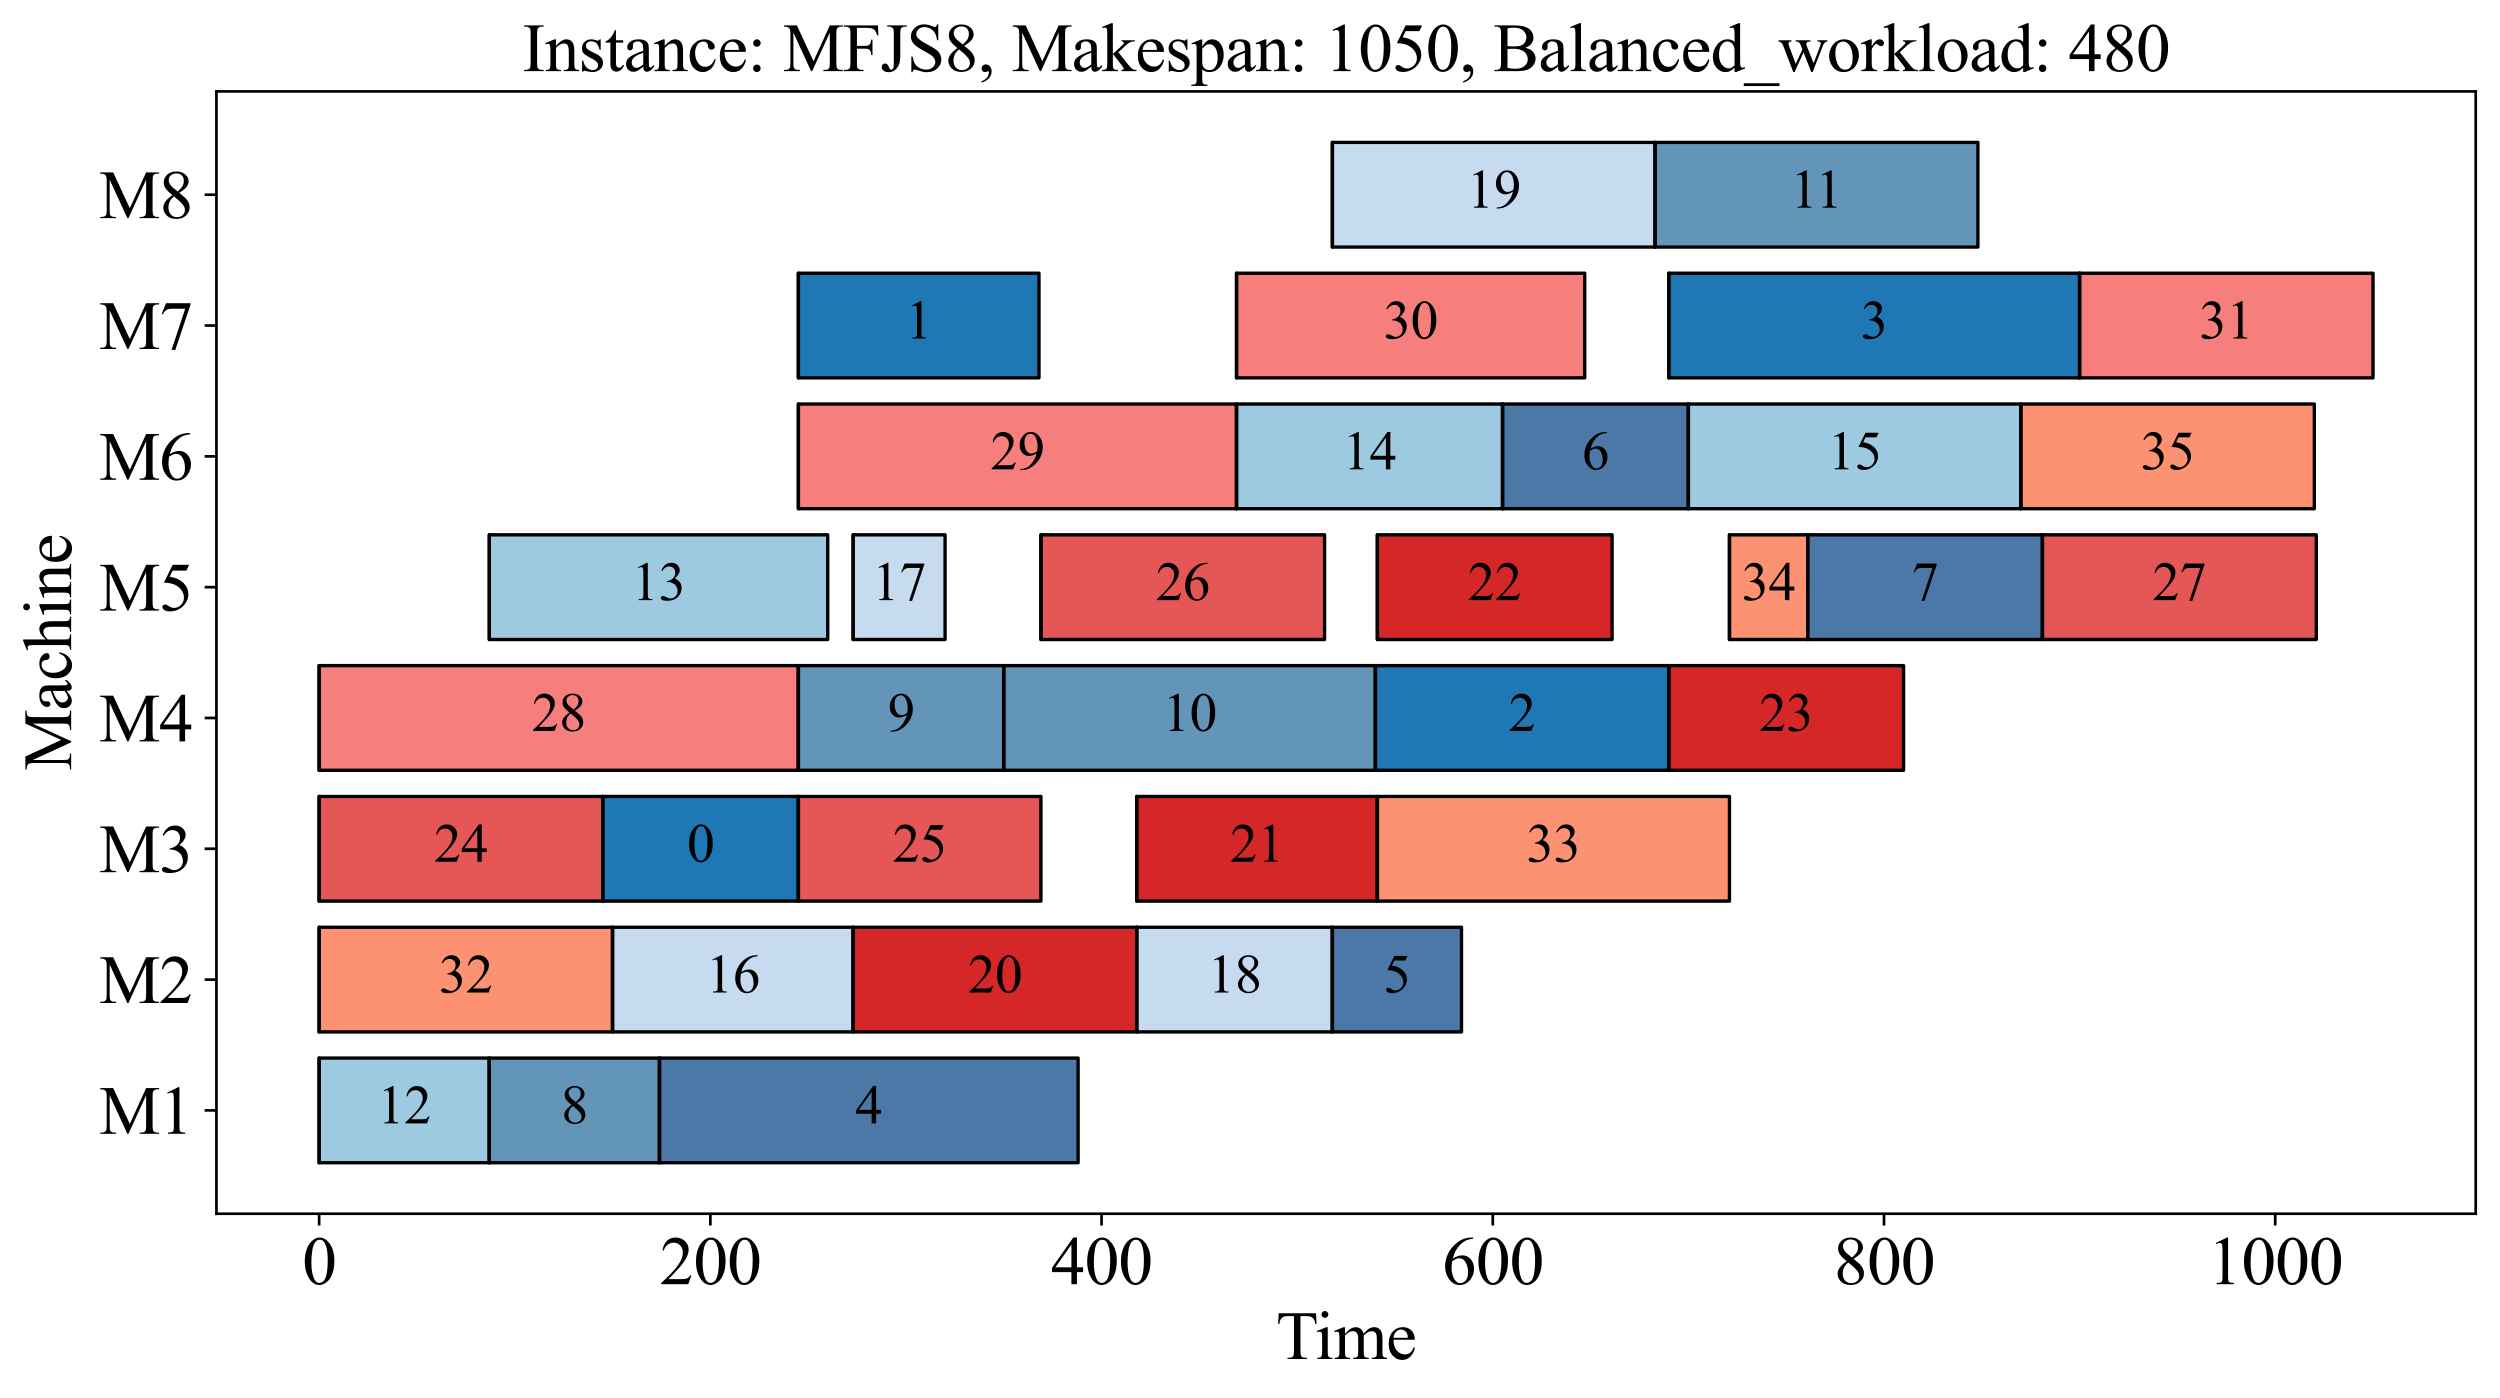 <?xml version="1.0" encoding="utf-8" standalone="no"?>
<!DOCTYPE svg PUBLIC "-//W3C//DTD SVG 1.1//EN"
  "http://www.w3.org/Graphics/SVG/1.1/DTD/svg11.dtd">
<svg xmlns:xlink="http://www.w3.org/1999/xlink" width="740.95pt" height="414.259pt" viewBox="0 0 740.95 414.259" xmlns="http://www.w3.org/2000/svg" version="1.1">
 <defs>
  <style type="text/css">*{stroke-linejoin: round; stroke-linecap: butt}</style>
 </defs>
 <g id="figure_1">
  <g id="patch_1">
   <path d="M 0 414.259 
L 740.95 414.259 
L 740.95 0 
L 0 0 
z
" style="fill: #ffffff"/>
  </g>
  <g id="axes_1">
   <g id="patch_2">
    <path d="M 64.15 359.728 
L 733.75 359.728 
L 733.75 27.087 
L 64.15 27.087 
z
" style="fill: #ffffff"/>
   </g>
   <g id="PolyCollection_1">
    <defs>
     <path id="m4cf6676edd" d="M 94.586 -69.651 
L 94.586 -100.667 
L 145.024 -100.667 
L 145.024 -69.651 
z
" style="stroke: #000000"/>
    </defs>
    <g clip-path="url(#p6c4f9a0e15)">
     <use xlink:href="#m4cf6676edd" x="0" y="414.259" style="fill: #9ecae1; stroke: #000000"/>
    </g>
   </g>
   <g id="PolyCollection_2">
    <path d="M 94.586 344.608 
L 94.586 313.592 
L 94.586 313.592 
L 94.586 344.608 
z
" clip-path="url(#p6c4f9a0e15)" style="fill: url(#haa4fdc4ceb); stroke: #000000"/>
   </g>
   <g id="PolyCollection_3">
    <defs>
     <path id="m97dda9fb52" d="M 145.024 -69.651 
L 145.024 -100.667 
L 195.461 -100.667 
L 195.461 -69.651 
z
" style="stroke: #000000"/>
    </defs>
    <g clip-path="url(#p6c4f9a0e15)">
     <use xlink:href="#m97dda9fb52" x="0" y="414.259" style="fill: #6395b9; stroke: #000000"/>
    </g>
   </g>
   <g id="PolyCollection_4">
    <path d="M 145.024 344.608 
L 145.024 313.592 
L 145.024 313.592 
L 145.024 344.608 
z
" clip-path="url(#p6c4f9a0e15)" style="fill: url(#haa4fdc4ceb); stroke: #000000"/>
   </g>
   <g id="PolyCollection_5">
    <defs>
     <path id="m9ea27f5923" d="M 195.461 -69.651 
L 195.461 -100.667 
L 319.526 -100.667 
L 319.526 -69.651 
z
" style="stroke: #000000"/>
    </defs>
    <g clip-path="url(#p6c4f9a0e15)">
     <use xlink:href="#m9ea27f5923" x="0" y="414.259" style="fill: #4c78a8; stroke: #000000"/>
    </g>
   </g>
   <g id="PolyCollection_6">
    <path d="M 195.461 344.608 
L 195.461 313.592 
L 195.461 313.592 
L 195.461 344.608 
z
" clip-path="url(#p6c4f9a0e15)" style="fill: url(#haa4fdc4ceb); stroke: #000000"/>
   </g>
   <g id="PolyCollection_7">
    <defs>
     <path id="m2181e18ce0" d="M 94.586 -108.42 
L 94.586 -139.436 
L 181.547 -139.436 
L 181.547 -108.42 
z
" style="stroke: #000000"/>
    </defs>
    <g clip-path="url(#p6c4f9a0e15)">
     <use xlink:href="#m2181e18ce0" x="0" y="414.259" style="fill: #fc9272; stroke: #000000"/>
    </g>
   </g>
   <g id="PolyCollection_8">
    <path d="M 94.586 305.838 
L 94.586 274.823 
L 94.586 274.823 
L 94.586 305.838 
z
" clip-path="url(#p6c4f9a0e15)" style="fill: url(#haa4fdc4ceb); stroke: #000000"/>
   </g>
   <g id="PolyCollection_9">
    <defs>
     <path id="m4f3a8e8e98" d="M 181.547 -108.42 
L 181.547 -139.436 
L 252.855 -139.436 
L 252.855 -108.42 
z
" style="stroke: #000000"/>
    </defs>
    <g clip-path="url(#p6c4f9a0e15)">
     <use xlink:href="#m4f3a8e8e98" x="0" y="414.259" style="fill: #c6dbef; stroke: #000000"/>
    </g>
   </g>
   <g id="PolyCollection_10">
    <path d="M 181.547 305.838 
L 181.547 274.823 
L 181.547 274.823 
L 181.547 305.838 
z
" clip-path="url(#p6c4f9a0e15)" style="fill: url(#haa4fdc4ceb); stroke: #000000"/>
   </g>
   <g id="PolyCollection_11">
    <defs>
     <path id="m3c49ba4d21" d="M 252.855 -108.42 
L 252.855 -139.436 
L 336.918 -139.436 
L 336.918 -108.42 
z
" style="stroke: #000000"/>
    </defs>
    <g clip-path="url(#p6c4f9a0e15)">
     <use xlink:href="#m3c49ba4d21" x="0" y="414.259" style="fill: #d62728; stroke: #000000"/>
    </g>
   </g>
   <g id="PolyCollection_12">
    <path d="M 252.855 305.838 
L 252.855 274.823 
L 252.855 274.823 
L 252.855 305.838 
z
" clip-path="url(#p6c4f9a0e15)" style="fill: url(#haa4fdc4ceb); stroke: #000000"/>
   </g>
   <g id="PolyCollection_13">
    <defs>
     <path id="m3c10189eba" d="M 336.918 -108.42 
L 336.918 -139.436 
L 394.892 -139.436 
L 394.892 -108.42 
z
" style="stroke: #000000"/>
    </defs>
    <g clip-path="url(#p6c4f9a0e15)">
     <use xlink:href="#m3c10189eba" x="0" y="414.259" style="fill: #c6dbef; stroke: #000000"/>
    </g>
   </g>
   <g id="PolyCollection_14">
    <path d="M 336.918 305.838 
L 336.918 274.823 
L 336.918 274.823 
L 336.918 305.838 
z
" clip-path="url(#p6c4f9a0e15)" style="fill: url(#haa4fdc4ceb); stroke: #000000"/>
   </g>
   <g id="PolyCollection_15">
    <defs>
     <path id="m4de84d1a7b" d="M 394.892 -108.42 
L 394.892 -139.436 
L 433.155 -139.436 
L 433.155 -108.42 
z
" style="stroke: #000000"/>
    </defs>
    <g clip-path="url(#p6c4f9a0e15)">
     <use xlink:href="#m4de84d1a7b" x="0" y="414.259" style="fill: #4c78a8; stroke: #000000"/>
    </g>
   </g>
   <g id="PolyCollection_16">
    <path d="M 394.892 305.838 
L 394.892 274.823 
L 394.892 274.823 
L 394.892 305.838 
z
" clip-path="url(#p6c4f9a0e15)" style="fill: url(#haa4fdc4ceb); stroke: #000000"/>
   </g>
   <g id="PolyCollection_17">
    <defs>
     <path id="m8cd98a4fef" d="M 94.586 -147.19 
L 94.586 -178.205 
L 178.649 -178.205 
L 178.649 -147.19 
z
" style="stroke: #000000"/>
    </defs>
    <g clip-path="url(#p6c4f9a0e15)">
     <use xlink:href="#m8cd98a4fef" x="0" y="414.259" style="fill: #e45756; stroke: #000000"/>
    </g>
   </g>
   <g id="PolyCollection_18">
    <path d="M 94.586 267.069 
L 94.586 236.054 
L 94.586 236.054 
L 94.586 267.069 
z
" clip-path="url(#p6c4f9a0e15)" style="fill: url(#haa4fdc4ceb); stroke: #000000"/>
   </g>
   <g id="PolyCollection_19">
    <defs>
     <path id="m2344e78c74" d="M 178.649 -147.19 
L 178.649 -178.205 
L 236.623 -178.205 
L 236.623 -147.19 
z
" style="stroke: #000000"/>
    </defs>
    <g clip-path="url(#p6c4f9a0e15)">
     <use xlink:href="#m2344e78c74" x="0" y="414.259" style="fill: #1f77b4; stroke: #000000"/>
    </g>
   </g>
   <g id="PolyCollection_20">
    <path d="M 178.649 267.069 
L 178.649 236.054 
L 178.649 236.054 
L 178.649 267.069 
z
" clip-path="url(#p6c4f9a0e15)" style="fill: url(#haa4fdc4ceb); stroke: #000000"/>
   </g>
   <g id="PolyCollection_21">
    <defs>
     <path id="m090e29c650" d="M 236.623 -147.19 
L 236.623 -178.205 
L 308.511 -178.205 
L 308.511 -147.19 
z
" style="stroke: #000000"/>
    </defs>
    <g clip-path="url(#p6c4f9a0e15)">
     <use xlink:href="#m090e29c650" x="0" y="414.259" style="fill: #e45756; stroke: #000000"/>
    </g>
   </g>
   <g id="PolyCollection_22">
    <path d="M 236.623 267.069 
L 236.623 236.054 
L 236.623 236.054 
L 236.623 267.069 
z
" clip-path="url(#p6c4f9a0e15)" style="fill: url(#haa4fdc4ceb); stroke: #000000"/>
   </g>
   <g id="PolyCollection_23">
    <defs>
     <path id="mecedc9b80b" d="M 336.918 -147.19 
L 336.918 -178.205 
L 408.226 -178.205 
L 408.226 -147.19 
z
" style="stroke: #000000"/>
    </defs>
    <g clip-path="url(#p6c4f9a0e15)">
     <use xlink:href="#mecedc9b80b" x="0" y="414.259" style="fill: #d62728; stroke: #000000"/>
    </g>
   </g>
   <g id="PolyCollection_24">
    <path d="M 336.918 267.069 
L 336.918 236.054 
L 336.918 236.054 
L 336.918 267.069 
z
" clip-path="url(#p6c4f9a0e15)" style="fill: url(#haa4fdc4ceb); stroke: #000000"/>
   </g>
   <g id="PolyCollection_25">
    <defs>
     <path id="m35b186389f" d="M 408.226 -147.19 
L 408.226 -178.205 
L 512.579 -178.205 
L 512.579 -147.19 
z
" style="stroke: #000000"/>
    </defs>
    <g clip-path="url(#p6c4f9a0e15)">
     <use xlink:href="#m35b186389f" x="0" y="414.259" style="fill: #fc9272; stroke: #000000"/>
    </g>
   </g>
   <g id="PolyCollection_26">
    <path d="M 408.226 267.069 
L 408.226 236.054 
L 408.226 236.054 
L 408.226 267.069 
z
" clip-path="url(#p6c4f9a0e15)" style="fill: url(#haa4fdc4ceb); stroke: #000000"/>
   </g>
   <g id="PolyCollection_27">
    <defs>
     <path id="mf916c81e41" d="M 94.586 -185.959 
L 94.586 -216.974 
L 236.623 -216.974 
L 236.623 -185.959 
z
" style="stroke: #000000"/>
    </defs>
    <g clip-path="url(#p6c4f9a0e15)">
     <use xlink:href="#mf916c81e41" x="0" y="414.259" style="fill: #f67e7d; stroke: #000000"/>
    </g>
   </g>
   <g id="PolyCollection_28">
    <path d="M 94.586 228.3 
L 94.586 197.284 
L 94.586 197.284 
L 94.586 228.3 
z
" clip-path="url(#p6c4f9a0e15)" style="fill: url(#haa4fdc4ceb); stroke: #000000"/>
   </g>
   <g id="PolyCollection_29">
    <defs>
     <path id="ma653527144" d="M 236.623 -185.959 
L 236.623 -216.974 
L 297.495 -216.974 
L 297.495 -185.959 
z
" style="stroke: #000000"/>
    </defs>
    <g clip-path="url(#p6c4f9a0e15)">
     <use xlink:href="#ma653527144" x="0" y="414.259" style="fill: #6395b9; stroke: #000000"/>
    </g>
   </g>
   <g id="PolyCollection_30">
    <path d="M 236.623 228.3 
L 236.623 197.284 
L 236.623 197.284 
L 236.623 228.3 
z
" clip-path="url(#p6c4f9a0e15)" style="fill: url(#haa4fdc4ceb); stroke: #000000"/>
   </g>
   <g id="PolyCollection_31">
    <defs>
     <path id="m6e2b3ecc99" d="M 297.495 -185.959 
L 297.495 -216.974 
L 407.646 -216.974 
L 407.646 -185.959 
z
" style="stroke: #000000"/>
    </defs>
    <g clip-path="url(#p6c4f9a0e15)">
     <use xlink:href="#m6e2b3ecc99" x="0" y="414.259" style="fill: #6395b9; stroke: #000000"/>
    </g>
   </g>
   <g id="PolyCollection_32">
    <path d="M 297.495 228.3 
L 297.495 197.284 
L 297.495 197.284 
L 297.495 228.3 
z
" clip-path="url(#p6c4f9a0e15)" style="fill: url(#haa4fdc4ceb); stroke: #000000"/>
   </g>
   <g id="PolyCollection_33">
    <defs>
     <path id="mfb8a359743" d="M 407.646 -185.959 
L 407.646 -216.974 
L 494.607 -216.974 
L 494.607 -185.959 
z
" style="stroke: #000000"/>
    </defs>
    <g clip-path="url(#p6c4f9a0e15)">
     <use xlink:href="#mfb8a359743" x="0" y="414.259" style="fill: #1f77b4; stroke: #000000"/>
    </g>
   </g>
   <g id="PolyCollection_34">
    <path d="M 407.646 228.3 
L 407.646 197.284 
L 407.646 197.284 
L 407.646 228.3 
z
" clip-path="url(#p6c4f9a0e15)" style="fill: url(#haa4fdc4ceb); stroke: #000000"/>
   </g>
   <g id="PolyCollection_35">
    <defs>
     <path id="m4813ffad9e" d="M 494.607 -185.959 
L 494.607 -216.974 
L 564.176 -216.974 
L 564.176 -185.959 
z
" style="stroke: #000000"/>
    </defs>
    <g clip-path="url(#p6c4f9a0e15)">
     <use xlink:href="#m4813ffad9e" x="0" y="414.259" style="fill: #d62728; stroke: #000000"/>
    </g>
   </g>
   <g id="PolyCollection_36">
    <path d="M 494.607 228.3 
L 494.607 197.284 
L 494.607 197.284 
L 494.607 228.3 
z
" clip-path="url(#p6c4f9a0e15)" style="fill: url(#haa4fdc4ceb); stroke: #000000"/>
   </g>
   <g id="PolyCollection_37">
    <defs>
     <path id="m4bbb127a06" d="M 145.024 -224.728 
L 145.024 -255.744 
L 245.319 -255.744 
L 245.319 -224.728 
z
" style="stroke: #000000"/>
    </defs>
    <g clip-path="url(#p6c4f9a0e15)">
     <use xlink:href="#m4bbb127a06" x="0" y="414.259" style="fill: #9ecae1; stroke: #000000"/>
    </g>
   </g>
   <g id="PolyCollection_38">
    <path d="M 145.024 189.531 
L 145.024 158.515 
L 145.024 158.515 
L 145.024 189.531 
z
" clip-path="url(#p6c4f9a0e15)" style="fill: url(#haa4fdc4ceb); stroke: #000000"/>
   </g>
   <g id="PolyCollection_39">
    <defs>
     <path id="m262e6d37fd" d="M 252.855 -224.728 
L 252.855 -255.744 
L 280.103 -255.744 
L 280.103 -224.728 
z
" style="stroke: #000000"/>
    </defs>
    <g clip-path="url(#p6c4f9a0e15)">
     <use xlink:href="#m262e6d37fd" x="0" y="414.259" style="fill: #c6dbef; stroke: #000000"/>
    </g>
   </g>
   <g id="PolyCollection_40">
    <path d="M 252.855 189.531 
L 252.855 158.515 
L 252.855 158.515 
L 252.855 189.531 
z
" clip-path="url(#p6c4f9a0e15)" style="fill: url(#haa4fdc4ceb); stroke: #000000"/>
   </g>
   <g id="PolyCollection_41">
    <defs>
     <path id="m69b3b7d737" d="M 308.511 -224.728 
L 308.511 -255.744 
L 392.573 -255.744 
L 392.573 -224.728 
z
" style="stroke: #000000"/>
    </defs>
    <g clip-path="url(#p6c4f9a0e15)">
     <use xlink:href="#m69b3b7d737" x="0" y="414.259" style="fill: #e45756; stroke: #000000"/>
    </g>
   </g>
   <g id="PolyCollection_42">
    <path d="M 308.511 189.531 
L 308.511 158.515 
L 308.511 158.515 
L 308.511 189.531 
z
" clip-path="url(#p6c4f9a0e15)" style="fill: url(#haa4fdc4ceb); stroke: #000000"/>
   </g>
   <g id="PolyCollection_43">
    <defs>
     <path id="me30c6c5626" d="M 408.226 -224.728 
L 408.226 -255.744 
L 477.795 -255.744 
L 477.795 -224.728 
z
" style="stroke: #000000"/>
    </defs>
    <g clip-path="url(#p6c4f9a0e15)">
     <use xlink:href="#me30c6c5626" x="0" y="414.259" style="fill: #d62728; stroke: #000000"/>
    </g>
   </g>
   <g id="PolyCollection_44">
    <path d="M 408.226 189.531 
L 408.226 158.515 
L 408.226 158.515 
L 408.226 189.531 
z
" clip-path="url(#p6c4f9a0e15)" style="fill: url(#haa4fdc4ceb); stroke: #000000"/>
   </g>
   <g id="PolyCollection_45">
    <defs>
     <path id="mbb53770c47" d="M 512.579 -224.728 
L 512.579 -255.744 
L 535.769 -255.744 
L 535.769 -224.728 
z
" style="stroke: #000000"/>
    </defs>
    <g clip-path="url(#p6c4f9a0e15)">
     <use xlink:href="#mbb53770c47" x="0" y="414.259" style="fill: #fc9272; stroke: #000000"/>
    </g>
   </g>
   <g id="PolyCollection_46">
    <path d="M 512.579 189.531 
L 512.579 158.515 
L 512.579 158.515 
L 512.579 189.531 
z
" clip-path="url(#p6c4f9a0e15)" style="fill: url(#haa4fdc4ceb); stroke: #000000"/>
   </g>
   <g id="PolyCollection_47">
    <defs>
     <path id="mc1ca2a135e" d="M 535.769 -224.728 
L 535.769 -255.744 
L 605.338 -255.744 
L 605.338 -224.728 
z
" style="stroke: #000000"/>
    </defs>
    <g clip-path="url(#p6c4f9a0e15)">
     <use xlink:href="#mc1ca2a135e" x="0" y="414.259" style="fill: #4c78a8; stroke: #000000"/>
    </g>
   </g>
   <g id="PolyCollection_48">
    <path d="M 535.769 189.531 
L 535.769 158.515 
L 535.769 158.515 
L 535.769 189.531 
z
" clip-path="url(#p6c4f9a0e15)" style="fill: url(#haa4fdc4ceb); stroke: #000000"/>
   </g>
   <g id="PolyCollection_49">
    <defs>
     <path id="m4d79b5eff0" d="M 605.338 -224.728 
L 605.338 -255.744 
L 686.501 -255.744 
L 686.501 -224.728 
z
" style="stroke: #000000"/>
    </defs>
    <g clip-path="url(#p6c4f9a0e15)">
     <use xlink:href="#m4d79b5eff0" x="0" y="414.259" style="fill: #e45756; stroke: #000000"/>
    </g>
   </g>
   <g id="PolyCollection_50">
    <path d="M 605.338 189.531 
L 605.338 158.515 
L 605.338 158.515 
L 605.338 189.531 
z
" clip-path="url(#p6c4f9a0e15)" style="fill: url(#haa4fdc4ceb); stroke: #000000"/>
   </g>
   <g id="PolyCollection_51">
    <defs>
     <path id="ma2fd73dd38" d="M 236.623 -263.497 
L 236.623 -294.513 
L 366.485 -294.513 
L 366.485 -263.497 
z
" style="stroke: #000000"/>
    </defs>
    <g clip-path="url(#p6c4f9a0e15)">
     <use xlink:href="#ma2fd73dd38" x="0" y="414.259" style="fill: #f67e7d; stroke: #000000"/>
    </g>
   </g>
   <g id="PolyCollection_52">
    <path d="M 236.623 150.761 
L 236.623 119.746 
L 236.623 119.746 
L 236.623 150.761 
z
" clip-path="url(#p6c4f9a0e15)" style="fill: url(#haa4fdc4ceb); stroke: #000000"/>
   </g>
   <g id="PolyCollection_53">
    <defs>
     <path id="m80afc36c02" d="M 366.485 -263.497 
L 366.485 -294.513 
L 445.329 -294.513 
L 445.329 -263.497 
z
" style="stroke: #000000"/>
    </defs>
    <g clip-path="url(#p6c4f9a0e15)">
     <use xlink:href="#m80afc36c02" x="0" y="414.259" style="fill: #9ecae1; stroke: #000000"/>
    </g>
   </g>
   <g id="PolyCollection_54">
    <path d="M 366.485 150.761 
L 366.485 119.746 
L 366.485 119.746 
L 366.485 150.761 
z
" clip-path="url(#p6c4f9a0e15)" style="fill: url(#haa4fdc4ceb); stroke: #000000"/>
   </g>
   <g id="PolyCollection_55">
    <defs>
     <path id="m3d8068927a" d="M 445.329 -263.497 
L 445.329 -294.513 
L 500.405 -294.513 
L 500.405 -263.497 
z
" style="stroke: #000000"/>
    </defs>
    <g clip-path="url(#p6c4f9a0e15)">
     <use xlink:href="#m3d8068927a" x="0" y="414.259" style="fill: #4c78a8; stroke: #000000"/>
    </g>
   </g>
   <g id="PolyCollection_56">
    <path d="M 445.329 150.761 
L 445.329 119.746 
L 445.329 119.746 
L 445.329 150.761 
z
" clip-path="url(#p6c4f9a0e15)" style="fill: url(#haa4fdc4ceb); stroke: #000000"/>
   </g>
   <g id="PolyCollection_57">
    <defs>
     <path id="m4ada460af1" d="M 500.405 -263.497 
L 500.405 -294.513 
L 598.96 -294.513 
L 598.96 -263.497 
z
" style="stroke: #000000"/>
    </defs>
    <g clip-path="url(#p6c4f9a0e15)">
     <use xlink:href="#m4ada460af1" x="0" y="414.259" style="fill: #9ecae1; stroke: #000000"/>
    </g>
   </g>
   <g id="PolyCollection_58">
    <path d="M 500.405 150.761 
L 500.405 119.746 
L 500.405 119.746 
L 500.405 150.761 
z
" clip-path="url(#p6c4f9a0e15)" style="fill: url(#haa4fdc4ceb); stroke: #000000"/>
   </g>
   <g id="PolyCollection_59">
    <defs>
     <path id="md4d8611687" d="M 598.96 -263.497 
L 598.96 -294.513 
L 685.921 -294.513 
L 685.921 -263.497 
z
" style="stroke: #000000"/>
    </defs>
    <g clip-path="url(#p6c4f9a0e15)">
     <use xlink:href="#md4d8611687" x="0" y="414.259" style="fill: #fc9272; stroke: #000000"/>
    </g>
   </g>
   <g id="PolyCollection_60">
    <path d="M 598.96 150.761 
L 598.96 119.746 
L 598.96 119.746 
L 598.96 150.761 
z
" clip-path="url(#p6c4f9a0e15)" style="fill: url(#haa4fdc4ceb); stroke: #000000"/>
   </g>
   <g id="PolyCollection_61">
    <defs>
     <path id="m3ad5e73a13" d="M 236.623 -302.267 
L 236.623 -333.282 
L 307.931 -333.282 
L 307.931 -302.267 
z
" style="stroke: #000000"/>
    </defs>
    <g clip-path="url(#p6c4f9a0e15)">
     <use xlink:href="#m3ad5e73a13" x="0" y="414.259" style="fill: #1f77b4; stroke: #000000"/>
    </g>
   </g>
   <g id="PolyCollection_62">
    <path d="M 236.623 111.992 
L 236.623 80.977 
L 236.623 80.977 
L 236.623 111.992 
z
" clip-path="url(#p6c4f9a0e15)" style="fill: url(#haa4fdc4ceb); stroke: #000000"/>
   </g>
   <g id="PolyCollection_63">
    <defs>
     <path id="m39c2bfb187" d="M 366.485 -302.267 
L 366.485 -333.282 
L 469.678 -333.282 
L 469.678 -302.267 
z
" style="stroke: #000000"/>
    </defs>
    <g clip-path="url(#p6c4f9a0e15)">
     <use xlink:href="#m39c2bfb187" x="0" y="414.259" style="fill: #f67e7d; stroke: #000000"/>
    </g>
   </g>
   <g id="PolyCollection_64">
    <path d="M 366.485 111.992 
L 366.485 80.977 
L 366.485 80.977 
L 366.485 111.992 
z
" clip-path="url(#p6c4f9a0e15)" style="fill: url(#haa4fdc4ceb); stroke: #000000"/>
   </g>
   <g id="PolyCollection_65">
    <defs>
     <path id="m8f9edf8e1f" d="M 494.607 -302.267 
L 494.607 -333.282 
L 616.353 -333.282 
L 616.353 -302.267 
z
" style="stroke: #000000"/>
    </defs>
    <g clip-path="url(#p6c4f9a0e15)">
     <use xlink:href="#m8f9edf8e1f" x="0" y="414.259" style="fill: #1f77b4; stroke: #000000"/>
    </g>
   </g>
   <g id="PolyCollection_66">
    <path d="M 494.607 111.992 
L 494.607 80.977 
L 494.607 80.977 
L 494.607 111.992 
z
" clip-path="url(#p6c4f9a0e15)" style="fill: url(#haa4fdc4ceb); stroke: #000000"/>
   </g>
   <g id="PolyCollection_67">
    <defs>
     <path id="m1222d59c48" d="M 616.353 -302.267 
L 616.353 -333.282 
L 703.314 -333.282 
L 703.314 -302.267 
z
" style="stroke: #000000"/>
    </defs>
    <g clip-path="url(#p6c4f9a0e15)">
     <use xlink:href="#m1222d59c48" x="0" y="414.259" style="fill: #f67e7d; stroke: #000000"/>
    </g>
   </g>
   <g id="PolyCollection_68">
    <path d="M 616.353 111.992 
L 616.353 80.977 
L 616.353 80.977 
L 616.353 111.992 
z
" clip-path="url(#p6c4f9a0e15)" style="fill: url(#haa4fdc4ceb); stroke: #000000"/>
   </g>
   <g id="PolyCollection_69">
    <defs>
     <path id="mab5bee05ef" d="M 394.892 -341.036 
L 394.892 -372.051 
L 490.549 -372.051 
L 490.549 -341.036 
z
" style="stroke: #000000"/>
    </defs>
    <g clip-path="url(#p6c4f9a0e15)">
     <use xlink:href="#mab5bee05ef" x="0" y="414.259" style="fill: #c6dbef; stroke: #000000"/>
    </g>
   </g>
   <g id="PolyCollection_70">
    <path d="M 394.892 73.223 
L 394.892 42.208 
L 394.892 42.208 
L 394.892 73.223 
z
" clip-path="url(#p6c4f9a0e15)" style="fill: url(#haa4fdc4ceb); stroke: #000000"/>
   </g>
   <g id="PolyCollection_71">
    <defs>
     <path id="mf71c1fb9dc" d="M 490.549 -341.036 
L 490.549 -372.051 
L 586.206 -372.051 
L 586.206 -341.036 
z
" style="stroke: #000000"/>
    </defs>
    <g clip-path="url(#p6c4f9a0e15)">
     <use xlink:href="#mf71c1fb9dc" x="0" y="414.259" style="fill: #6395b9; stroke: #000000"/>
    </g>
   </g>
   <g id="PolyCollection_72">
    <path d="M 490.549 73.223 
L 490.549 42.208 
L 490.549 42.208 
L 490.549 73.223 
z
" clip-path="url(#p6c4f9a0e15)" style="fill: url(#haa4fdc4ceb); stroke: #000000"/>
   </g>
   <g id="matplotlib.axis_1">
    <g id="xtick_1">
     <g id="line2d_1">
      <defs>
       <path id="mfa1d03869e" d="M 0 0 
L 0 3.5 
" style="stroke: #000000; stroke-width: 0.8"/>
      </defs>
      <g>
       <use xlink:href="#mfa1d03869e" x="94.586" y="359.728" style="stroke: #000000; stroke-width: 0.8"/>
      </g>
     </g>
     <g id="text_1">
      <!-- 0 -->
      <g transform="translate(89.586 380.615) scale(0.2 -0.2)">
       <defs>
        <path id="TimesNewRomanPSMT-30" d="M 231 2094 
Q 231 2819 450 3342 
Q 669 3866 1031 4122 
Q 1313 4325 1613 4325 
Q 2100 4325 2488 3828 
Q 2972 3213 2972 2159 
Q 2972 1422 2759 906 
Q 2547 391 2217 158 
Q 1888 -75 1581 -75 
Q 975 -75 572 641 
Q 231 1244 231 2094 
z
M 844 2016 
Q 844 1141 1059 588 
Q 1238 122 1591 122 
Q 1759 122 1940 273 
Q 2122 425 2216 781 
Q 2359 1319 2359 2297 
Q 2359 3022 2209 3506 
Q 2097 3866 1919 4016 
Q 1791 4119 1609 4119 
Q 1397 4119 1231 3928 
Q 1006 3669 925 3112 
Q 844 2556 844 2016 
z
" transform="scale(0.016)"/>
       </defs>
       <use xlink:href="#TimesNewRomanPSMT-30"/>
      </g>
     </g>
    </g>
    <g id="xtick_2">
     <g id="line2d_2">
      <g>
       <use xlink:href="#mfa1d03869e" x="210.534" y="359.728" style="stroke: #000000; stroke-width: 0.8"/>
      </g>
     </g>
     <g id="text_2">
      <!-- 200 -->
      <g transform="translate(195.534 380.615) scale(0.2 -0.2)">
       <defs>
        <path id="TimesNewRomanPSMT-32" d="M 2934 816 
L 2638 0 
L 138 0 
L 138 116 
Q 1241 1122 1691 1759 
Q 2141 2397 2141 2925 
Q 2141 3328 1894 3587 
Q 1647 3847 1303 3847 
Q 991 3847 742 3664 
Q 494 3481 375 3128 
L 259 3128 
Q 338 3706 661 4015 
Q 984 4325 1469 4325 
Q 1984 4325 2329 3994 
Q 2675 3663 2675 3213 
Q 2675 2891 2525 2569 
Q 2294 2063 1775 1497 
Q 997 647 803 472 
L 1909 472 
Q 2247 472 2383 497 
Q 2519 522 2628 598 
Q 2738 675 2819 816 
L 2934 816 
z
" transform="scale(0.016)"/>
       </defs>
       <use xlink:href="#TimesNewRomanPSMT-32"/>
       <use xlink:href="#TimesNewRomanPSMT-30" x="50"/>
       <use xlink:href="#TimesNewRomanPSMT-30" x="100"/>
      </g>
     </g>
    </g>
    <g id="xtick_3">
     <g id="line2d_3">
      <g>
       <use xlink:href="#mfa1d03869e" x="326.482" y="359.728" style="stroke: #000000; stroke-width: 0.8"/>
      </g>
     </g>
     <g id="text_3">
      <!-- 400 -->
      <g transform="translate(311.482 380.615) scale(0.2 -0.2)">
       <defs>
        <path id="TimesNewRomanPSMT-34" d="M 2978 1563 
L 2978 1119 
L 2409 1119 
L 2409 0 
L 1894 0 
L 1894 1119 
L 100 1119 
L 100 1519 
L 2066 4325 
L 2409 4325 
L 2409 1563 
L 2978 1563 
z
M 1894 1563 
L 1894 3666 
L 406 1563 
L 1894 1563 
z
" transform="scale(0.016)"/>
       </defs>
       <use xlink:href="#TimesNewRomanPSMT-34"/>
       <use xlink:href="#TimesNewRomanPSMT-30" x="50"/>
       <use xlink:href="#TimesNewRomanPSMT-30" x="100"/>
      </g>
     </g>
    </g>
    <g id="xtick_4">
     <g id="line2d_4">
      <g>
       <use xlink:href="#mfa1d03869e" x="442.431" y="359.728" style="stroke: #000000; stroke-width: 0.8"/>
      </g>
     </g>
     <g id="text_4">
      <!-- 600 -->
      <g transform="translate(427.431 380.615) scale(0.2 -0.2)">
       <defs>
        <path id="TimesNewRomanPSMT-36" d="M 2869 4325 
L 2869 4209 
Q 2456 4169 2195 4045 
Q 1934 3922 1679 3669 
Q 1425 3416 1258 3105 
Q 1091 2794 978 2366 
Q 1428 2675 1881 2675 
Q 2316 2675 2634 2325 
Q 2953 1975 2953 1425 
Q 2953 894 2631 456 
Q 2244 -75 1606 -75 
Q 1172 -75 869 213 
Q 275 772 275 1663 
Q 275 2231 503 2743 
Q 731 3256 1154 3653 
Q 1578 4050 1965 4187 
Q 2353 4325 2688 4325 
L 2869 4325 
z
M 925 2138 
Q 869 1716 869 1456 
Q 869 1156 980 804 
Q 1091 453 1309 247 
Q 1469 100 1697 100 
Q 1969 100 2183 356 
Q 2397 613 2397 1088 
Q 2397 1622 2184 2012 
Q 1972 2403 1581 2403 
Q 1463 2403 1327 2353 
Q 1191 2303 925 2138 
z
" transform="scale(0.016)"/>
       </defs>
       <use xlink:href="#TimesNewRomanPSMT-36"/>
       <use xlink:href="#TimesNewRomanPSMT-30" x="50"/>
       <use xlink:href="#TimesNewRomanPSMT-30" x="100"/>
      </g>
     </g>
    </g>
    <g id="xtick_5">
     <g id="line2d_5">
      <g>
       <use xlink:href="#mfa1d03869e" x="558.379" y="359.728" style="stroke: #000000; stroke-width: 0.8"/>
      </g>
     </g>
     <g id="text_5">
      <!-- 800 -->
      <g transform="translate(543.379 380.615) scale(0.2 -0.2)">
       <defs>
        <path id="TimesNewRomanPSMT-38" d="M 1228 2134 
Q 725 2547 579 2797 
Q 434 3047 434 3316 
Q 434 3728 753 4026 
Q 1072 4325 1600 4325 
Q 2113 4325 2425 4047 
Q 2738 3769 2738 3413 
Q 2738 3175 2569 2928 
Q 2400 2681 1866 2347 
Q 2416 1922 2594 1678 
Q 2831 1359 2831 1006 
Q 2831 559 2490 242 
Q 2150 -75 1597 -75 
Q 994 -75 656 303 
Q 388 606 388 966 
Q 388 1247 577 1523 
Q 766 1800 1228 2134 
z
M 1719 2469 
Q 2094 2806 2194 3001 
Q 2294 3197 2294 3444 
Q 2294 3772 2109 3958 
Q 1925 4144 1606 4144 
Q 1288 4144 1088 3959 
Q 888 3775 888 3528 
Q 888 3366 970 3203 
Q 1053 3041 1206 2894 
L 1719 2469 
z
M 1375 2016 
Q 1116 1797 991 1539 
Q 866 1281 866 981 
Q 866 578 1086 336 
Q 1306 94 1647 94 
Q 1984 94 2187 284 
Q 2391 475 2391 747 
Q 2391 972 2272 1150 
Q 2050 1481 1375 2016 
z
" transform="scale(0.016)"/>
       </defs>
       <use xlink:href="#TimesNewRomanPSMT-38"/>
       <use xlink:href="#TimesNewRomanPSMT-30" x="50"/>
       <use xlink:href="#TimesNewRomanPSMT-30" x="100"/>
      </g>
     </g>
    </g>
    <g id="xtick_6">
     <g id="line2d_6">
      <g>
       <use xlink:href="#mfa1d03869e" x="674.327" y="359.728" style="stroke: #000000; stroke-width: 0.8"/>
      </g>
     </g>
     <g id="text_6">
      <!-- 1000 -->
      <g transform="translate(654.327 380.615) scale(0.2 -0.2)">
       <defs>
        <path id="TimesNewRomanPSMT-31" d="M 750 3822 
L 1781 4325 
L 1884 4325 
L 1884 747 
Q 1884 391 1914 303 
Q 1944 216 2037 169 
Q 2131 122 2419 116 
L 2419 0 
L 825 0 
L 825 116 
Q 1125 122 1212 167 
Q 1300 213 1334 289 
Q 1369 366 1369 747 
L 1369 3034 
Q 1369 3497 1338 3628 
Q 1316 3728 1258 3775 
Q 1200 3822 1119 3822 
Q 1003 3822 797 3725 
L 750 3822 
z
" transform="scale(0.016)"/>
       </defs>
       <use xlink:href="#TimesNewRomanPSMT-31"/>
       <use xlink:href="#TimesNewRomanPSMT-30" x="50"/>
       <use xlink:href="#TimesNewRomanPSMT-30" x="100"/>
       <use xlink:href="#TimesNewRomanPSMT-30" x="150"/>
      </g>
     </g>
    </g>
    <g id="text_7">
     <!-- Time -->
     <g transform="translate(378.197 402.781) scale(0.2 -0.2)">
      <defs>
       <path id="TimesNewRomanPSMT-54" d="M 3703 4238 
L 3750 3244 
L 3631 3244 
Q 3597 3506 3538 3619 
Q 3441 3800 3280 3886 
Q 3119 3972 2856 3972 
L 2259 3972 
L 2259 734 
Q 2259 344 2344 247 
Q 2463 116 2709 116 
L 2856 116 
L 2856 0 
L 1059 0 
L 1059 116 
L 1209 116 
Q 1478 116 1591 278 
Q 1659 378 1659 734 
L 1659 3972 
L 1150 3972 
Q 853 3972 728 3928 
Q 566 3869 450 3700 
Q 334 3531 313 3244 
L 194 3244 
L 244 4238 
L 3703 4238 
z
" transform="scale(0.016)"/>
       <path id="TimesNewRomanPSMT-69" d="M 928 4444 
Q 1059 4444 1151 4351 
Q 1244 4259 1244 4128 
Q 1244 3997 1151 3903 
Q 1059 3809 928 3809 
Q 797 3809 703 3903 
Q 609 3997 609 4128 
Q 609 4259 701 4351 
Q 794 4444 928 4444 
z
M 1188 2947 
L 1188 647 
Q 1188 378 1227 289 
Q 1266 200 1342 156 
Q 1419 113 1622 113 
L 1622 0 
L 231 0 
L 231 113 
Q 441 113 512 153 
Q 584 194 626 287 
Q 669 381 669 647 
L 669 1750 
Q 669 2216 641 2353 
Q 619 2453 572 2492 
Q 525 2531 444 2531 
Q 356 2531 231 2484 
L 188 2597 
L 1050 2947 
L 1188 2947 
z
" transform="scale(0.016)"/>
       <path id="TimesNewRomanPSMT-6d" d="M 1050 2338 
Q 1363 2650 1419 2697 
Q 1559 2816 1721 2881 
Q 1884 2947 2044 2947 
Q 2313 2947 2506 2790 
Q 2700 2634 2766 2338 
Q 3088 2713 3309 2830 
Q 3531 2947 3766 2947 
Q 3994 2947 4170 2830 
Q 4347 2713 4450 2447 
Q 4519 2266 4519 1878 
L 4519 647 
Q 4519 378 4559 278 
Q 4591 209 4675 161 
Q 4759 113 4950 113 
L 4950 0 
L 3538 0 
L 3538 113 
L 3597 113 
Q 3781 113 3884 184 
Q 3956 234 3988 344 
Q 4000 397 4000 647 
L 4000 1878 
Q 4000 2228 3916 2372 
Q 3794 2572 3525 2572 
Q 3359 2572 3192 2489 
Q 3025 2406 2788 2181 
L 2781 2147 
L 2788 2013 
L 2788 647 
Q 2788 353 2820 281 
Q 2853 209 2943 161 
Q 3034 113 3253 113 
L 3253 0 
L 1806 0 
L 1806 113 
Q 2044 113 2133 169 
Q 2222 225 2256 338 
Q 2272 391 2272 647 
L 2272 1878 
Q 2272 2228 2169 2381 
Q 2031 2581 1784 2581 
Q 1616 2581 1450 2491 
Q 1191 2353 1050 2181 
L 1050 647 
Q 1050 366 1089 281 
Q 1128 197 1204 155 
Q 1281 113 1516 113 
L 1516 0 
L 100 0 
L 100 113 
Q 297 113 375 155 
Q 453 197 493 289 
Q 534 381 534 647 
L 534 1741 
Q 534 2213 506 2350 
Q 484 2453 437 2492 
Q 391 2531 309 2531 
Q 222 2531 100 2484 
L 53 2597 
L 916 2947 
L 1050 2947 
L 1050 2338 
z
" transform="scale(0.016)"/>
       <path id="TimesNewRomanPSMT-65" d="M 681 1784 
Q 678 1147 991 784 
Q 1303 422 1725 422 
Q 2006 422 2214 576 
Q 2422 731 2563 1106 
L 2659 1044 
Q 2594 616 2278 264 
Q 1963 -88 1488 -88 
Q 972 -88 605 314 
Q 238 716 238 1394 
Q 238 2128 614 2539 
Q 991 2950 1559 2950 
Q 2041 2950 2350 2633 
Q 2659 2316 2659 1784 
L 681 1784 
z
M 681 1966 
L 2006 1966 
Q 1991 2241 1941 2353 
Q 1863 2528 1708 2628 
Q 1553 2728 1384 2728 
Q 1125 2728 920 2526 
Q 716 2325 681 1966 
z
" transform="scale(0.016)"/>
      </defs>
      <use xlink:href="#TimesNewRomanPSMT-54"/>
      <use xlink:href="#TimesNewRomanPSMT-69" x="57.584"/>
      <use xlink:href="#TimesNewRomanPSMT-6d" x="85.367"/>
      <use xlink:href="#TimesNewRomanPSMT-65" x="163.15"/>
     </g>
    </g>
   </g>
   <g id="matplotlib.axis_2">
    <g id="ytick_1">
     <g id="line2d_7">
      <defs>
       <path id="m90fd2b03e6" d="M 0 0 
L -3.5 0 
" style="stroke: #000000; stroke-width: 0.8"/>
      </defs>
      <g>
       <use xlink:href="#m90fd2b03e6" x="64.15" y="329.1" style="stroke: #000000; stroke-width: 0.8"/>
      </g>
     </g>
     <g id="text_8">
      <!-- M1 -->
      <g transform="translate(29.366 336.044) scale(0.2 -0.2)">
       <defs>
        <path id="TimesNewRomanPSMT-4d" d="M 2619 0 
L 981 3566 
L 981 734 
Q 981 344 1066 247 
Q 1181 116 1431 116 
L 1581 116 
L 1581 0 
L 106 0 
L 106 116 
L 256 116 
Q 525 116 638 278 
Q 706 378 706 734 
L 706 3503 
Q 706 3784 644 3909 
Q 600 4000 483 4061 
Q 366 4122 106 4122 
L 106 4238 
L 1306 4238 
L 2844 922 
L 4356 4238 
L 5556 4238 
L 5556 4122 
L 5409 4122 
Q 5138 4122 5025 3959 
Q 4956 3859 4956 3503 
L 4956 734 
Q 4956 344 5044 247 
Q 5159 116 5409 116 
L 5556 116 
L 5556 0 
L 3756 0 
L 3756 116 
L 3906 116 
Q 4178 116 4288 278 
Q 4356 378 4356 734 
L 4356 3566 
L 2722 0 
L 2619 0 
z
" transform="scale(0.016)"/>
       </defs>
       <use xlink:href="#TimesNewRomanPSMT-4d"/>
       <use xlink:href="#TimesNewRomanPSMT-31" x="88.916"/>
      </g>
     </g>
    </g>
    <g id="ytick_2">
     <g id="line2d_8">
      <g>
       <use xlink:href="#m90fd2b03e6" x="64.15" y="290.331" style="stroke: #000000; stroke-width: 0.8"/>
      </g>
     </g>
     <g id="text_9">
      <!-- M2 -->
      <g transform="translate(29.366 297.274) scale(0.2 -0.2)">
       <use xlink:href="#TimesNewRomanPSMT-4d"/>
       <use xlink:href="#TimesNewRomanPSMT-32" x="88.916"/>
      </g>
     </g>
    </g>
    <g id="ytick_3">
     <g id="line2d_9">
      <g>
       <use xlink:href="#m90fd2b03e6" x="64.15" y="251.561" style="stroke: #000000; stroke-width: 0.8"/>
      </g>
     </g>
     <g id="text_10">
      <!-- M3 -->
      <g transform="translate(29.366 258.505) scale(0.2 -0.2)">
       <defs>
        <path id="TimesNewRomanPSMT-33" d="M 325 3431 
Q 506 3859 782 4092 
Q 1059 4325 1472 4325 
Q 1981 4325 2253 3994 
Q 2459 3747 2459 3466 
Q 2459 3003 1878 2509 
Q 2269 2356 2469 2072 
Q 2669 1788 2669 1403 
Q 2669 853 2319 450 
Q 1863 -75 997 -75 
Q 569 -75 414 31 
Q 259 138 259 259 
Q 259 350 332 419 
Q 406 488 509 488 
Q 588 488 669 463 
Q 722 447 909 348 
Q 1097 250 1169 231 
Q 1284 197 1416 197 
Q 1734 197 1970 444 
Q 2206 691 2206 1028 
Q 2206 1275 2097 1509 
Q 2016 1684 1919 1775 
Q 1784 1900 1550 2001 
Q 1316 2103 1072 2103 
L 972 2103 
L 972 2197 
Q 1219 2228 1467 2375 
Q 1716 2522 1828 2728 
Q 1941 2934 1941 3181 
Q 1941 3503 1739 3701 
Q 1538 3900 1238 3900 
Q 753 3900 428 3381 
L 325 3431 
z
" transform="scale(0.016)"/>
       </defs>
       <use xlink:href="#TimesNewRomanPSMT-4d"/>
       <use xlink:href="#TimesNewRomanPSMT-33" x="88.916"/>
      </g>
     </g>
    </g>
    <g id="ytick_4">
     <g id="line2d_10">
      <g>
       <use xlink:href="#m90fd2b03e6" x="64.15" y="212.792" style="stroke: #000000; stroke-width: 0.8"/>
      </g>
     </g>
     <g id="text_11">
      <!-- M4 -->
      <g transform="translate(29.366 219.736) scale(0.2 -0.2)">
       <use xlink:href="#TimesNewRomanPSMT-4d"/>
       <use xlink:href="#TimesNewRomanPSMT-34" x="88.916"/>
      </g>
     </g>
    </g>
    <g id="ytick_5">
     <g id="line2d_11">
      <g>
       <use xlink:href="#m90fd2b03e6" x="64.15" y="174.023" style="stroke: #000000; stroke-width: 0.8"/>
      </g>
     </g>
     <g id="text_12">
      <!-- M5 -->
      <g transform="translate(29.366 180.967) scale(0.2 -0.2)">
       <defs>
        <path id="TimesNewRomanPSMT-35" d="M 2778 4238 
L 2534 3706 
L 1259 3706 
L 981 3138 
Q 1809 3016 2294 2522 
Q 2709 2097 2709 1522 
Q 2709 1188 2573 903 
Q 2438 619 2231 419 
Q 2025 219 1772 97 
Q 1413 -75 1034 -75 
Q 653 -75 479 54 
Q 306 184 306 341 
Q 306 428 378 495 
Q 450 563 559 563 
Q 641 563 702 538 
Q 763 513 909 409 
Q 1144 247 1384 247 
Q 1750 247 2026 523 
Q 2303 800 2303 1197 
Q 2303 1581 2056 1914 
Q 1809 2247 1375 2428 
Q 1034 2569 447 2591 
L 1259 4238 
L 2778 4238 
z
" transform="scale(0.016)"/>
       </defs>
       <use xlink:href="#TimesNewRomanPSMT-4d"/>
       <use xlink:href="#TimesNewRomanPSMT-35" x="88.916"/>
      </g>
     </g>
    </g>
    <g id="ytick_6">
     <g id="line2d_12">
      <g>
       <use xlink:href="#m90fd2b03e6" x="64.15" y="135.254" style="stroke: #000000; stroke-width: 0.8"/>
      </g>
     </g>
     <g id="text_13">
      <!-- M6 -->
      <g transform="translate(29.366 142.197) scale(0.2 -0.2)">
       <use xlink:href="#TimesNewRomanPSMT-4d"/>
       <use xlink:href="#TimesNewRomanPSMT-36" x="88.916"/>
      </g>
     </g>
    </g>
    <g id="ytick_7">
     <g id="line2d_13">
      <g>
       <use xlink:href="#m90fd2b03e6" x="64.15" y="96.484" style="stroke: #000000; stroke-width: 0.8"/>
      </g>
     </g>
     <g id="text_14">
      <!-- M7 -->
      <g transform="translate(29.366 103.428) scale(0.2 -0.2)">
       <defs>
        <path id="TimesNewRomanPSMT-37" d="M 644 4238 
L 2916 4238 
L 2916 4119 
L 1503 -88 
L 1153 -88 
L 2419 3728 
L 1253 3728 
Q 900 3728 750 3644 
Q 488 3500 328 3200 
L 238 3234 
L 644 4238 
z
" transform="scale(0.016)"/>
       </defs>
       <use xlink:href="#TimesNewRomanPSMT-4d"/>
       <use xlink:href="#TimesNewRomanPSMT-37" x="88.916"/>
      </g>
     </g>
    </g>
    <g id="ytick_8">
     <g id="line2d_14">
      <g>
       <use xlink:href="#m90fd2b03e6" x="64.15" y="57.715" style="stroke: #000000; stroke-width: 0.8"/>
      </g>
     </g>
     <g id="text_15">
      <!-- M8 -->
      <g transform="translate(29.366 64.659) scale(0.2 -0.2)">
       <use xlink:href="#TimesNewRomanPSMT-4d"/>
       <use xlink:href="#TimesNewRomanPSMT-38" x="88.916"/>
      </g>
     </g>
    </g>
    <g id="text_16">
     <!-- Machine -->
     <g transform="translate(21.087 228.395) rotate(-90) scale(0.2 -0.2)">
      <defs>
       <path id="TimesNewRomanPSMT-61" d="M 1822 413 
Q 1381 72 1269 19 
Q 1100 -59 909 -59 
Q 613 -59 420 144 
Q 228 347 228 678 
Q 228 888 322 1041 
Q 450 1253 767 1440 
Q 1084 1628 1822 1897 
L 1822 2009 
Q 1822 2438 1686 2597 
Q 1550 2756 1291 2756 
Q 1094 2756 978 2650 
Q 859 2544 859 2406 
L 866 2225 
Q 866 2081 792 2003 
Q 719 1925 600 1925 
Q 484 1925 411 2006 
Q 338 2088 338 2228 
Q 338 2497 613 2722 
Q 888 2947 1384 2947 
Q 1766 2947 2009 2819 
Q 2194 2722 2281 2516 
Q 2338 2381 2338 1966 
L 2338 994 
Q 2338 584 2353 492 
Q 2369 400 2405 369 
Q 2441 338 2488 338 
Q 2538 338 2575 359 
Q 2641 400 2828 588 
L 2828 413 
Q 2478 -56 2159 -56 
Q 2006 -56 1915 50 
Q 1825 156 1822 413 
z
M 1822 616 
L 1822 1706 
Q 1350 1519 1213 1441 
Q 966 1303 859 1153 
Q 753 1003 753 825 
Q 753 600 887 451 
Q 1022 303 1197 303 
Q 1434 303 1822 616 
z
" transform="scale(0.016)"/>
       <path id="TimesNewRomanPSMT-63" d="M 2631 1088 
Q 2516 522 2178 217 
Q 1841 -88 1431 -88 
Q 944 -88 581 321 
Q 219 731 219 1428 
Q 219 2103 620 2525 
Q 1022 2947 1584 2947 
Q 2006 2947 2278 2723 
Q 2550 2500 2550 2259 
Q 2550 2141 2473 2067 
Q 2397 1994 2259 1994 
Q 2075 1994 1981 2113 
Q 1928 2178 1911 2362 
Q 1894 2547 1784 2644 
Q 1675 2738 1481 2738 
Q 1169 2738 978 2506 
Q 725 2200 725 1697 
Q 725 1184 976 792 
Q 1228 400 1656 400 
Q 1963 400 2206 609 
Q 2378 753 2541 1131 
L 2631 1088 
z
" transform="scale(0.016)"/>
       <path id="TimesNewRomanPSMT-68" d="M 1041 4444 
L 1041 2350 
Q 1388 2731 1591 2839 
Q 1794 2947 1997 2947 
Q 2241 2947 2416 2812 
Q 2591 2678 2675 2391 
Q 2734 2191 2734 1659 
L 2734 647 
Q 2734 375 2778 275 
Q 2809 200 2884 156 
Q 2959 113 3159 113 
L 3159 0 
L 1753 0 
L 1753 113 
L 1819 113 
Q 2019 113 2097 173 
Q 2175 234 2206 353 
Q 2216 403 2216 647 
L 2216 1659 
Q 2216 2128 2167 2275 
Q 2119 2422 2012 2495 
Q 1906 2569 1756 2569 
Q 1603 2569 1437 2487 
Q 1272 2406 1041 2159 
L 1041 647 
Q 1041 353 1073 281 
Q 1106 209 1195 161 
Q 1284 113 1503 113 
L 1503 0 
L 84 0 
L 84 113 
Q 275 113 384 172 
Q 447 203 484 290 
Q 522 378 522 647 
L 522 3238 
Q 522 3728 498 3840 
Q 475 3953 426 3993 
Q 378 4034 297 4034 
Q 231 4034 84 3984 
L 41 4094 
L 897 4444 
L 1041 4444 
z
" transform="scale(0.016)"/>
       <path id="TimesNewRomanPSMT-6e" d="M 1034 2341 
Q 1538 2947 1994 2947 
Q 2228 2947 2397 2830 
Q 2566 2713 2666 2444 
Q 2734 2256 2734 1869 
L 2734 647 
Q 2734 375 2778 278 
Q 2813 200 2889 156 
Q 2966 113 3172 113 
L 3172 0 
L 1756 0 
L 1756 113 
L 1816 113 
Q 2016 113 2095 173 
Q 2175 234 2206 353 
Q 2219 400 2219 647 
L 2219 1819 
Q 2219 2209 2117 2386 
Q 2016 2563 1775 2563 
Q 1403 2563 1034 2156 
L 1034 647 
Q 1034 356 1069 288 
Q 1113 197 1189 155 
Q 1266 113 1500 113 
L 1500 0 
L 84 0 
L 84 113 
L 147 113 
Q 366 113 442 223 
Q 519 334 519 647 
L 519 1709 
Q 519 2225 495 2337 
Q 472 2450 423 2490 
Q 375 2531 294 2531 
Q 206 2531 84 2484 
L 38 2597 
L 900 2947 
L 1034 2947 
L 1034 2341 
z
" transform="scale(0.016)"/>
      </defs>
      <use xlink:href="#TimesNewRomanPSMT-4d"/>
      <use xlink:href="#TimesNewRomanPSMT-61" x="88.916"/>
      <use xlink:href="#TimesNewRomanPSMT-63" x="133.301"/>
      <use xlink:href="#TimesNewRomanPSMT-68" x="177.686"/>
      <use xlink:href="#TimesNewRomanPSMT-69" x="227.686"/>
      <use xlink:href="#TimesNewRomanPSMT-6e" x="255.469"/>
      <use xlink:href="#TimesNewRomanPSMT-65" x="305.469"/>
     </g>
    </g>
   </g>
   <g id="patch_3">
    <path d="M 64.15 359.728 
L 64.15 27.087 
" style="fill: none; stroke: #000000; stroke-width: 0.8; stroke-linejoin: miter; stroke-linecap: square"/>
   </g>
   <g id="patch_4">
    <path d="M 733.75 359.728 
L 733.75 27.087 
" style="fill: none; stroke: #000000; stroke-width: 0.8; stroke-linejoin: miter; stroke-linecap: square"/>
   </g>
   <g id="patch_5">
    <path d="M 64.15 359.728 
L 733.75 359.728 
" style="fill: none; stroke: #000000; stroke-width: 0.8; stroke-linejoin: miter; stroke-linecap: square"/>
   </g>
   <g id="patch_6">
    <path d="M 64.15 27.087 
L 733.75 27.087 
" style="fill: none; stroke: #000000; stroke-width: 0.8; stroke-linejoin: miter; stroke-linecap: square"/>
   </g>
   <g id="text_17">
    <!-- 12 -->
    <g transform="translate(111.805 332.944) scale(0.16 -0.16)">
     <use xlink:href="#TimesNewRomanPSMT-31"/>
     <use xlink:href="#TimesNewRomanPSMT-32" x="50"/>
    </g>
   </g>
   <g id="text_18">
    <!-- 8 -->
    <g transform="translate(166.242 332.944) scale(0.16 -0.16)">
     <use xlink:href="#TimesNewRomanPSMT-38"/>
    </g>
   </g>
   <g id="text_19">
    <!-- 4 -->
    <g transform="translate(253.493 332.944) scale(0.16 -0.16)">
     <use xlink:href="#TimesNewRomanPSMT-34"/>
    </g>
   </g>
   <g id="text_20">
    <!-- 32 -->
    <g transform="translate(130.067 294.174) scale(0.16 -0.16)">
     <use xlink:href="#TimesNewRomanPSMT-33"/>
     <use xlink:href="#TimesNewRomanPSMT-32" x="50"/>
    </g>
   </g>
   <g id="text_21">
    <!-- 16 -->
    <g transform="translate(209.201 294.174) scale(0.16 -0.16)">
     <use xlink:href="#TimesNewRomanPSMT-31"/>
     <use xlink:href="#TimesNewRomanPSMT-36" x="50"/>
    </g>
   </g>
   <g id="text_22">
    <!-- 20 -->
    <g transform="translate(286.887 294.174) scale(0.16 -0.16)">
     <use xlink:href="#TimesNewRomanPSMT-32"/>
     <use xlink:href="#TimesNewRomanPSMT-30" x="50"/>
    </g>
   </g>
   <g id="text_23">
    <!-- 18 -->
    <g transform="translate(357.905 294.174) scale(0.16 -0.16)">
     <use xlink:href="#TimesNewRomanPSMT-31"/>
     <use xlink:href="#TimesNewRomanPSMT-38" x="50"/>
    </g>
   </g>
   <g id="text_24">
    <!-- 5 -->
    <g transform="translate(410.023 294.174) scale(0.16 -0.16)">
     <use xlink:href="#TimesNewRomanPSMT-35"/>
    </g>
   </g>
   <g id="text_25">
    <!-- 24 -->
    <g transform="translate(128.618 255.405) scale(0.16 -0.16)">
     <use xlink:href="#TimesNewRomanPSMT-32"/>
     <use xlink:href="#TimesNewRomanPSMT-34" x="50"/>
    </g>
   </g>
   <g id="text_26">
    <!-- 0 -->
    <g transform="translate(203.636 255.405) scale(0.16 -0.16)">
     <use xlink:href="#TimesNewRomanPSMT-30"/>
    </g>
   </g>
   <g id="text_27">
    <!-- 25 -->
    <g transform="translate(264.567 255.405) scale(0.16 -0.16)">
     <use xlink:href="#TimesNewRomanPSMT-32"/>
     <use xlink:href="#TimesNewRomanPSMT-35" x="50"/>
    </g>
   </g>
   <g id="text_28">
    <!-- 21 -->
    <g transform="translate(364.572 255.405) scale(0.16 -0.16)">
     <use xlink:href="#TimesNewRomanPSMT-32"/>
     <use xlink:href="#TimesNewRomanPSMT-31" x="50"/>
    </g>
   </g>
   <g id="text_29">
    <!-- 33 -->
    <g transform="translate(452.402 255.405) scale(0.16 -0.16)">
     <use xlink:href="#TimesNewRomanPSMT-33"/>
     <use xlink:href="#TimesNewRomanPSMT-33" x="50"/>
    </g>
   </g>
   <g id="text_30">
    <!-- 28 -->
    <g transform="translate(157.605 216.636) scale(0.16 -0.16)">
     <use xlink:href="#TimesNewRomanPSMT-32"/>
     <use xlink:href="#TimesNewRomanPSMT-38" x="50"/>
    </g>
   </g>
   <g id="text_31">
    <!-- 9 -->
    <g transform="translate(263.059 216.636) scale(0.16 -0.16)">
     <defs>
      <path id="TimesNewRomanPSMT-39" d="M 338 -88 
L 338 28 
Q 744 34 1094 217 
Q 1444 400 1770 856 
Q 2097 1313 2225 1859 
Q 1734 1544 1338 1544 
Q 891 1544 572 1889 
Q 253 2234 253 2806 
Q 253 3363 572 3797 
Q 956 4325 1575 4325 
Q 2097 4325 2469 3894 
Q 2925 3359 2925 2575 
Q 2925 1869 2578 1258 
Q 2231 647 1613 244 
Q 1109 -88 516 -88 
L 338 -88 
z
M 2275 2091 
Q 2331 2497 2331 2741 
Q 2331 3044 2228 3395 
Q 2125 3747 1936 3934 
Q 1747 4122 1506 4122 
Q 1228 4122 1018 3872 
Q 809 3622 809 3128 
Q 809 2469 1088 2097 
Q 1291 1828 1588 1828 
Q 1731 1828 1928 1897 
Q 2125 1966 2275 2091 
z
" transform="scale(0.016)"/>
     </defs>
     <use xlink:href="#TimesNewRomanPSMT-39"/>
    </g>
   </g>
   <g id="text_32">
    <!-- 10 -->
    <g transform="translate(344.571 216.636) scale(0.16 -0.16)">
     <use xlink:href="#TimesNewRomanPSMT-31"/>
     <use xlink:href="#TimesNewRomanPSMT-30" x="50"/>
    </g>
   </g>
   <g id="text_33">
    <!-- 2 -->
    <g transform="translate(447.127 216.636) scale(0.16 -0.16)">
     <use xlink:href="#TimesNewRomanPSMT-32"/>
    </g>
   </g>
   <g id="text_34">
    <!-- 23 -->
    <g transform="translate(521.392 216.636) scale(0.16 -0.16)">
     <use xlink:href="#TimesNewRomanPSMT-32"/>
     <use xlink:href="#TimesNewRomanPSMT-33" x="50"/>
    </g>
   </g>
   <g id="text_35">
    <!-- 13 -->
    <g transform="translate(187.171 177.867) scale(0.16 -0.16)">
     <use xlink:href="#TimesNewRomanPSMT-31"/>
     <use xlink:href="#TimesNewRomanPSMT-33" x="50"/>
    </g>
   </g>
   <g id="text_36">
    <!-- 17 -->
    <g transform="translate(258.479 177.867) scale(0.16 -0.16)">
     <use xlink:href="#TimesNewRomanPSMT-31"/>
     <use xlink:href="#TimesNewRomanPSMT-37" x="50"/>
    </g>
   </g>
   <g id="text_37">
    <!-- 26 -->
    <g transform="translate(342.542 177.867) scale(0.16 -0.16)">
     <use xlink:href="#TimesNewRomanPSMT-32"/>
     <use xlink:href="#TimesNewRomanPSMT-36" x="50"/>
    </g>
   </g>
   <g id="text_38">
    <!-- 22 -->
    <g transform="translate(435.01 177.867) scale(0.16 -0.16)">
     <use xlink:href="#TimesNewRomanPSMT-32"/>
     <use xlink:href="#TimesNewRomanPSMT-32" x="50"/>
    </g>
   </g>
   <g id="text_39">
    <!-- 34 -->
    <g transform="translate(516.174 177.867) scale(0.16 -0.16)">
     <use xlink:href="#TimesNewRomanPSMT-33"/>
     <use xlink:href="#TimesNewRomanPSMT-34" x="50"/>
    </g>
   </g>
   <g id="text_40">
    <!-- 7 -->
    <g transform="translate(566.553 177.867) scale(0.16 -0.16)">
     <use xlink:href="#TimesNewRomanPSMT-37"/>
    </g>
   </g>
   <g id="text_41">
    <!-- 27 -->
    <g transform="translate(637.919 177.867) scale(0.16 -0.16)">
     <use xlink:href="#TimesNewRomanPSMT-32"/>
     <use xlink:href="#TimesNewRomanPSMT-37" x="50"/>
    </g>
   </g>
   <g id="text_42">
    <!-- 29 -->
    <g transform="translate(293.554 139.097) scale(0.16 -0.16)">
     <use xlink:href="#TimesNewRomanPSMT-32"/>
     <use xlink:href="#TimesNewRomanPSMT-39" x="50"/>
    </g>
   </g>
   <g id="text_43">
    <!-- 14 -->
    <g transform="translate(397.907 139.097) scale(0.16 -0.16)">
     <use xlink:href="#TimesNewRomanPSMT-31"/>
     <use xlink:href="#TimesNewRomanPSMT-34" x="50"/>
    </g>
   </g>
   <g id="text_44">
    <!-- 6 -->
    <g transform="translate(468.867 139.097) scale(0.16 -0.16)">
     <use xlink:href="#TimesNewRomanPSMT-36"/>
    </g>
   </g>
   <g id="text_45">
    <!-- 15 -->
    <g transform="translate(541.682 139.097) scale(0.16 -0.16)">
     <use xlink:href="#TimesNewRomanPSMT-31"/>
     <use xlink:href="#TimesNewRomanPSMT-35" x="50"/>
    </g>
   </g>
   <g id="text_46">
    <!-- 35 -->
    <g transform="translate(634.441 139.097) scale(0.16 -0.16)">
     <use xlink:href="#TimesNewRomanPSMT-33"/>
     <use xlink:href="#TimesNewRomanPSMT-35" x="50"/>
    </g>
   </g>
   <g id="text_47">
    <!-- 1 -->
    <g transform="translate(268.277 100.328) scale(0.16 -0.16)">
     <use xlink:href="#TimesNewRomanPSMT-31"/>
    </g>
   </g>
   <g id="text_48">
    <!-- 30 -->
    <g transform="translate(410.081 100.328) scale(0.16 -0.16)">
     <use xlink:href="#TimesNewRomanPSMT-33"/>
     <use xlink:href="#TimesNewRomanPSMT-30" x="50"/>
    </g>
   </g>
   <g id="text_49">
    <!-- 3 -->
    <g transform="translate(551.48 100.328) scale(0.16 -0.16)">
     <use xlink:href="#TimesNewRomanPSMT-33"/>
    </g>
   </g>
   <g id="text_50">
    <!-- 31 -->
    <g transform="translate(651.833 100.328) scale(0.16 -0.16)">
     <use xlink:href="#TimesNewRomanPSMT-33"/>
     <use xlink:href="#TimesNewRomanPSMT-31" x="50"/>
    </g>
   </g>
   <g id="text_51">
    <!-- 19 -->
    <g transform="translate(434.72 61.559) scale(0.16 -0.16)">
     <use xlink:href="#TimesNewRomanPSMT-31"/>
     <use xlink:href="#TimesNewRomanPSMT-39" x="50"/>
    </g>
   </g>
   <g id="text_52">
    <!-- 11 -->
    <g transform="translate(530.678 61.559) scale(0.16 -0.16)">
     <use xlink:href="#TimesNewRomanPSMT-31"/>
     <use xlink:href="#TimesNewRomanPSMT-31" x="46.25"/>
    </g>
   </g>
   <g id="text_53">
    <!-- Instance: MFJS8, Makespan: 1050, Balanced_workload: 480 -->
    <g transform="translate(154.817 21.087) scale(0.2 -0.2)">
     <defs>
      <path id="TimesNewRomanPSMT-49" d="M 1975 116 
L 1975 0 
L 159 0 
L 159 116 
L 309 116 
Q 572 116 691 269 
Q 766 369 766 750 
L 766 3488 
Q 766 3809 725 3913 
Q 694 3991 597 4047 
Q 459 4122 309 4122 
L 159 4122 
L 159 4238 
L 1975 4238 
L 1975 4122 
L 1822 4122 
Q 1563 4122 1444 3969 
Q 1366 3869 1366 3488 
L 1366 750 
Q 1366 428 1406 325 
Q 1438 247 1538 191 
Q 1672 116 1822 116 
L 1975 116 
z
" transform="scale(0.016)"/>
      <path id="TimesNewRomanPSMT-73" d="M 2050 2947 
L 2050 1972 
L 1947 1972 
Q 1828 2431 1642 2597 
Q 1456 2763 1169 2763 
Q 950 2763 815 2647 
Q 681 2531 681 2391 
Q 681 2216 781 2091 
Q 878 1963 1175 1819 
L 1631 1597 
Q 2266 1288 2266 781 
Q 2266 391 1970 151 
Q 1675 -88 1309 -88 
Q 1047 -88 709 6 
Q 606 38 541 38 
Q 469 38 428 -44 
L 325 -44 
L 325 978 
L 428 978 
Q 516 541 762 319 
Q 1009 97 1316 97 
Q 1531 97 1667 223 
Q 1803 350 1803 528 
Q 1803 744 1651 891 
Q 1500 1038 1047 1263 
Q 594 1488 453 1669 
Q 313 1847 313 2119 
Q 313 2472 555 2709 
Q 797 2947 1181 2947 
Q 1350 2947 1591 2875 
Q 1750 2828 1803 2828 
Q 1853 2828 1881 2850 
Q 1909 2872 1947 2947 
L 2050 2947 
z
" transform="scale(0.016)"/>
      <path id="TimesNewRomanPSMT-74" d="M 1031 3803 
L 1031 2863 
L 1700 2863 
L 1700 2644 
L 1031 2644 
L 1031 788 
Q 1031 509 1111 412 
Q 1191 316 1316 316 
Q 1419 316 1516 380 
Q 1613 444 1666 569 
L 1788 569 
Q 1678 263 1478 108 
Q 1278 -47 1066 -47 
Q 922 -47 784 33 
Q 647 113 581 261 
Q 516 409 516 719 
L 516 2644 
L 63 2644 
L 63 2747 
Q 234 2816 414 2980 
Q 594 3144 734 3369 
Q 806 3488 934 3803 
L 1031 3803 
z
" transform="scale(0.016)"/>
      <path id="TimesNewRomanPSMT-3a" d="M 903 2950 
Q 1047 2950 1148 2848 
Q 1250 2747 1250 2603 
Q 1250 2459 1148 2357 
Q 1047 2256 903 2256 
Q 759 2256 657 2357 
Q 556 2459 556 2603 
Q 556 2747 657 2848 
Q 759 2950 903 2950 
z
M 897 609 
Q 1044 609 1145 506 
Q 1247 403 1247 259 
Q 1247 116 1144 14 
Q 1041 -88 897 -88 
Q 753 -88 651 14 
Q 550 116 550 259 
Q 550 403 651 506 
Q 753 609 897 609 
z
" transform="scale(0.016)"/>
      <path id="TimesNewRomanPSMT-20" transform="scale(0.016)"/>
      <path id="TimesNewRomanPSMT-46" d="M 1309 4006 
L 1309 2341 
L 2081 2341 
Q 2347 2341 2470 2458 
Q 2594 2575 2634 2922 
L 2750 2922 
L 2750 1488 
L 2634 1488 
Q 2631 1734 2570 1850 
Q 2509 1966 2401 2023 
Q 2294 2081 2081 2081 
L 1309 2081 
L 1309 750 
Q 1309 428 1350 325 
Q 1381 247 1481 191 
Q 1619 116 1769 116 
L 1922 116 
L 1922 0 
L 103 0 
L 103 116 
L 253 116 
Q 516 116 634 269 
Q 709 369 709 750 
L 709 3488 
Q 709 3809 669 3913 
Q 638 3991 541 4047 
Q 406 4122 253 4122 
L 103 4122 
L 103 4238 
L 3256 4238 
L 3297 3306 
L 3188 3306 
Q 3106 3603 2998 3742 
Q 2891 3881 2733 3943 
Q 2575 4006 2244 4006 
L 1309 4006 
z
" transform="scale(0.016)"/>
      <path id="TimesNewRomanPSMT-4a" d="M 638 4122 
L 638 4238 
L 2453 4238 
L 2453 4122 
L 2300 4122 
Q 2041 4122 1922 3969 
Q 1847 3869 1847 3488 
L 1847 1416 
Q 1847 938 1742 641 
Q 1638 344 1381 123 
Q 1125 -97 763 -97 
Q 469 -97 300 48 
Q 131 194 131 381 
Q 131 534 209 613 
Q 313 709 450 709 
Q 550 709 629 643 
Q 709 578 831 294 
Q 903 125 1016 125 
Q 1100 125 1173 228 
Q 1247 331 1247 594 
L 1247 3488 
Q 1247 3809 1206 3913 
Q 1175 3991 1075 4047 
Q 941 4122 791 4122 
L 638 4122 
z
" transform="scale(0.016)"/>
      <path id="TimesNewRomanPSMT-53" d="M 2934 4334 
L 2934 2869 
L 2819 2869 
Q 2763 3291 2617 3541 
Q 2472 3791 2203 3937 
Q 1934 4084 1647 4084 
Q 1322 4084 1109 3886 
Q 897 3688 897 3434 
Q 897 3241 1031 3081 
Q 1225 2847 1953 2456 
Q 2547 2138 2764 1967 
Q 2981 1797 3098 1565 
Q 3216 1334 3216 1081 
Q 3216 600 2842 251 
Q 2469 -97 1881 -97 
Q 1697 -97 1534 -69 
Q 1438 -53 1133 45 
Q 828 144 747 144 
Q 669 144 623 97 
Q 578 50 556 -97 
L 441 -97 
L 441 1356 
L 556 1356 
Q 638 900 775 673 
Q 913 447 1195 297 
Q 1478 147 1816 147 
Q 2206 147 2432 353 
Q 2659 559 2659 841 
Q 2659 997 2573 1156 
Q 2488 1316 2306 1453 
Q 2184 1547 1640 1851 
Q 1097 2156 867 2337 
Q 638 2519 519 2737 
Q 400 2956 400 3219 
Q 400 3675 750 4004 
Q 1100 4334 1641 4334 
Q 1978 4334 2356 4169 
Q 2531 4091 2603 4091 
Q 2684 4091 2736 4139 
Q 2788 4188 2819 4334 
L 2934 4334 
z
" transform="scale(0.016)"/>
      <path id="TimesNewRomanPSMT-2c" d="M 344 -1066 
L 344 -928 
Q 666 -822 842 -598 
Q 1019 -375 1019 -125 
Q 1019 -66 991 -25 
Q 969 3 947 3 
Q 913 3 797 -59 
Q 741 -88 678 -88 
Q 525 -88 434 3 
Q 344 94 344 253 
Q 344 406 461 515 
Q 578 625 747 625 
Q 953 625 1114 445 
Q 1275 266 1275 -31 
Q 1275 -353 1051 -629 
Q 828 -906 344 -1066 
z
" transform="scale(0.016)"/>
      <path id="TimesNewRomanPSMT-6b" d="M 1047 4444 
L 1047 1597 
L 1775 2259 
Q 2006 2472 2044 2528 
Q 2069 2566 2069 2603 
Q 2069 2666 2017 2711 
Q 1966 2756 1847 2763 
L 1847 2863 
L 3091 2863 
L 3091 2763 
Q 2834 2756 2664 2684 
Q 2494 2613 2291 2428 
L 1556 1750 
L 2291 822 
Q 2597 438 2703 334 
Q 2853 188 2966 144 
Q 3044 113 3238 113 
L 3238 0 
L 1847 0 
L 1847 113 
Q 1966 116 2008 148 
Q 2050 181 2050 241 
Q 2050 313 1925 472 
L 1047 1594 
L 1047 644 
Q 1047 366 1086 278 
Q 1125 191 1197 153 
Q 1269 116 1509 113 
L 1509 0 
L 53 0 
L 53 113 
Q 272 113 381 166 
Q 447 200 481 272 
Q 528 375 528 628 
L 528 3234 
Q 528 3731 506 3842 
Q 484 3953 434 3995 
Q 384 4038 303 4038 
Q 238 4038 106 3984 
L 53 4094 
L 903 4444 
L 1047 4444 
z
" transform="scale(0.016)"/>
      <path id="TimesNewRomanPSMT-70" d="M -6 2578 
L 875 2934 
L 994 2934 
L 994 2266 
Q 1216 2644 1439 2795 
Q 1663 2947 1909 2947 
Q 2341 2947 2628 2609 
Q 2981 2197 2981 1534 
Q 2981 794 2556 309 
Q 2206 -88 1675 -88 
Q 1444 -88 1275 -22 
Q 1150 25 994 166 
L 994 -706 
Q 994 -1000 1030 -1079 
Q 1066 -1159 1155 -1206 
Q 1244 -1253 1478 -1253 
L 1478 -1369 
L -22 -1369 
L -22 -1253 
L 56 -1253 
Q 228 -1256 350 -1188 
Q 409 -1153 442 -1076 
Q 475 -1000 475 -688 
L 475 2019 
Q 475 2297 450 2372 
Q 425 2447 370 2484 
Q 316 2522 222 2522 
Q 147 2522 31 2478 
L -6 2578 
z
M 994 2081 
L 994 1013 
Q 994 666 1022 556 
Q 1066 375 1236 237 
Q 1406 100 1666 100 
Q 1978 100 2172 344 
Q 2425 663 2425 1241 
Q 2425 1897 2138 2250 
Q 1938 2494 1663 2494 
Q 1513 2494 1366 2419 
Q 1253 2363 994 2081 
z
" transform="scale(0.016)"/>
      <path id="TimesNewRomanPSMT-42" d="M 2956 2163 
Q 3397 2069 3616 1863 
Q 3919 1575 3919 1159 
Q 3919 844 3719 555 
Q 3519 266 3170 133 
Q 2822 0 2106 0 
L 106 0 
L 106 116 
L 266 116 
Q 531 116 647 284 
Q 719 394 719 750 
L 719 3488 
Q 719 3881 628 3984 
Q 506 4122 266 4122 
L 106 4122 
L 106 4238 
L 1938 4238 
Q 2450 4238 2759 4163 
Q 3228 4050 3475 3764 
Q 3722 3478 3722 3106 
Q 3722 2788 3528 2536 
Q 3334 2284 2956 2163 
z
M 1319 2331 
Q 1434 2309 1582 2298 
Q 1731 2288 1909 2288 
Q 2366 2288 2595 2386 
Q 2825 2484 2947 2687 
Q 3069 2891 3069 3131 
Q 3069 3503 2766 3765 
Q 2463 4028 1881 4028 
Q 1569 4028 1319 3959 
L 1319 2331 
z
M 1319 306 
Q 1681 222 2034 222 
Q 2600 222 2897 476 
Q 3194 731 3194 1106 
Q 3194 1353 3059 1581 
Q 2925 1809 2622 1940 
Q 2319 2072 1872 2072 
Q 1678 2072 1540 2065 
Q 1403 2059 1319 2044 
L 1319 306 
z
" transform="scale(0.016)"/>
      <path id="TimesNewRomanPSMT-6c" d="M 1184 4444 
L 1184 647 
Q 1184 378 1223 290 
Q 1263 203 1344 158 
Q 1425 113 1647 113 
L 1647 0 
L 244 0 
L 244 113 
Q 441 113 512 153 
Q 584 194 625 287 
Q 666 381 666 647 
L 666 3247 
Q 666 3731 644 3842 
Q 622 3953 573 3993 
Q 525 4034 450 4034 
Q 369 4034 244 3984 
L 191 4094 
L 1044 4444 
L 1184 4444 
z
" transform="scale(0.016)"/>
      <path id="TimesNewRomanPSMT-64" d="M 2222 322 
Q 2013 103 1813 7 
Q 1613 -88 1381 -88 
Q 913 -88 563 304 
Q 213 697 213 1313 
Q 213 1928 600 2439 
Q 988 2950 1597 2950 
Q 1975 2950 2222 2709 
L 2222 3238 
Q 2222 3728 2198 3840 
Q 2175 3953 2125 3993 
Q 2075 4034 2000 4034 
Q 1919 4034 1784 3984 
L 1744 4094 
L 2597 4444 
L 2738 4444 
L 2738 1134 
Q 2738 631 2761 520 
Q 2784 409 2836 365 
Q 2888 322 2956 322 
Q 3041 322 3181 375 
L 3216 266 
L 2366 -88 
L 2222 -88 
L 2222 322 
z
M 2222 541 
L 2222 2016 
Q 2203 2228 2109 2403 
Q 2016 2578 1861 2667 
Q 1706 2756 1559 2756 
Q 1284 2756 1069 2509 
Q 784 2184 784 1559 
Q 784 928 1059 592 
Q 1334 256 1672 256 
Q 1956 256 2222 541 
z
" transform="scale(0.016)"/>
      <path id="TimesNewRomanPSMT-5f" d="M 3256 -1381 
L -53 -1381 
L -53 -1119 
L 3256 -1119 
L 3256 -1381 
z
" transform="scale(0.016)"/>
      <path id="TimesNewRomanPSMT-77" d="M 41 2863 
L 1241 2863 
L 1241 2747 
Q 1075 2734 1023 2687 
Q 972 2641 972 2553 
Q 972 2456 1025 2319 
L 1638 672 
L 2253 2013 
L 2091 2434 
Q 2016 2622 1894 2694 
Q 1825 2738 1638 2747 
L 1638 2863 
L 3000 2863 
L 3000 2747 
Q 2775 2738 2681 2666 
Q 2619 2616 2619 2506 
Q 2619 2444 2644 2378 
L 3294 734 
L 3897 2319 
Q 3959 2488 3959 2588 
Q 3959 2647 3898 2694 
Q 3838 2741 3659 2747 
L 3659 2863 
L 4563 2863 
L 4563 2747 
Q 4291 2706 4163 2378 
L 3206 -88 
L 3078 -88 
L 2363 1741 
L 1528 -88 
L 1413 -88 
L 494 2319 
Q 403 2547 315 2626 
Q 228 2706 41 2747 
L 41 2863 
z
" transform="scale(0.016)"/>
      <path id="TimesNewRomanPSMT-6f" d="M 1600 2947 
Q 2250 2947 2644 2453 
Q 2978 2031 2978 1484 
Q 2978 1100 2793 706 
Q 2609 313 2286 112 
Q 1963 -88 1566 -88 
Q 919 -88 538 428 
Q 216 863 216 1403 
Q 216 1797 411 2186 
Q 606 2575 925 2761 
Q 1244 2947 1600 2947 
z
M 1503 2744 
Q 1338 2744 1170 2645 
Q 1003 2547 900 2300 
Q 797 2053 797 1666 
Q 797 1041 1045 587 
Q 1294 134 1700 134 
Q 2003 134 2200 384 
Q 2397 634 2397 1244 
Q 2397 2006 2069 2444 
Q 1847 2744 1503 2744 
z
" transform="scale(0.016)"/>
      <path id="TimesNewRomanPSMT-72" d="M 1038 2947 
L 1038 2303 
Q 1397 2947 1775 2947 
Q 1947 2947 2059 2842 
Q 2172 2738 2172 2600 
Q 2172 2478 2090 2393 
Q 2009 2309 1897 2309 
Q 1788 2309 1652 2417 
Q 1516 2525 1450 2525 
Q 1394 2525 1328 2463 
Q 1188 2334 1038 2041 
L 1038 669 
Q 1038 431 1097 309 
Q 1138 225 1241 169 
Q 1344 113 1538 113 
L 1538 0 
L 72 0 
L 72 113 
Q 291 113 397 181 
Q 475 231 506 341 
Q 522 394 522 644 
L 522 1753 
Q 522 2253 501 2348 
Q 481 2444 426 2487 
Q 372 2531 291 2531 
Q 194 2531 72 2484 
L 41 2597 
L 906 2947 
L 1038 2947 
z
" transform="scale(0.016)"/>
     </defs>
     <use xlink:href="#TimesNewRomanPSMT-49"/>
     <use xlink:href="#TimesNewRomanPSMT-6e" x="33.301"/>
     <use xlink:href="#TimesNewRomanPSMT-73" x="83.301"/>
     <use xlink:href="#TimesNewRomanPSMT-74" x="122.217"/>
     <use xlink:href="#TimesNewRomanPSMT-61" x="150"/>
     <use xlink:href="#TimesNewRomanPSMT-6e" x="194.385"/>
     <use xlink:href="#TimesNewRomanPSMT-63" x="244.385"/>
     <use xlink:href="#TimesNewRomanPSMT-65" x="288.77"/>
     <use xlink:href="#TimesNewRomanPSMT-3a" x="333.154"/>
     <use xlink:href="#TimesNewRomanPSMT-20" x="360.938"/>
     <use xlink:href="#TimesNewRomanPSMT-4d" x="385.938"/>
     <use xlink:href="#TimesNewRomanPSMT-46" x="474.854"/>
     <use xlink:href="#TimesNewRomanPSMT-4a" x="530.469"/>
     <use xlink:href="#TimesNewRomanPSMT-53" x="569.385"/>
     <use xlink:href="#TimesNewRomanPSMT-38" x="625"/>
     <use xlink:href="#TimesNewRomanPSMT-2c" x="675"/>
     <use xlink:href="#TimesNewRomanPSMT-20" x="700"/>
     <use xlink:href="#TimesNewRomanPSMT-4d" x="725"/>
     <use xlink:href="#TimesNewRomanPSMT-61" x="813.916"/>
     <use xlink:href="#TimesNewRomanPSMT-6b" x="858.301"/>
     <use xlink:href="#TimesNewRomanPSMT-65" x="908.301"/>
     <use xlink:href="#TimesNewRomanPSMT-73" x="952.686"/>
     <use xlink:href="#TimesNewRomanPSMT-70" x="991.602"/>
     <use xlink:href="#TimesNewRomanPSMT-61" x="1041.602"/>
     <use xlink:href="#TimesNewRomanPSMT-6e" x="1085.986"/>
     <use xlink:href="#TimesNewRomanPSMT-3a" x="1135.986"/>
     <use xlink:href="#TimesNewRomanPSMT-20" x="1163.77"/>
     <use xlink:href="#TimesNewRomanPSMT-31" x="1188.77"/>
     <use xlink:href="#TimesNewRomanPSMT-30" x="1238.77"/>
     <use xlink:href="#TimesNewRomanPSMT-35" x="1288.77"/>
     <use xlink:href="#TimesNewRomanPSMT-30" x="1338.77"/>
     <use xlink:href="#TimesNewRomanPSMT-2c" x="1388.77"/>
     <use xlink:href="#TimesNewRomanPSMT-20" x="1413.77"/>
     <use xlink:href="#TimesNewRomanPSMT-42" x="1438.77"/>
     <use xlink:href="#TimesNewRomanPSMT-61" x="1505.469"/>
     <use xlink:href="#TimesNewRomanPSMT-6c" x="1549.854"/>
     <use xlink:href="#TimesNewRomanPSMT-61" x="1577.637"/>
     <use xlink:href="#TimesNewRomanPSMT-6e" x="1622.021"/>
     <use xlink:href="#TimesNewRomanPSMT-63" x="1672.021"/>
     <use xlink:href="#TimesNewRomanPSMT-65" x="1716.406"/>
     <use xlink:href="#TimesNewRomanPSMT-64" x="1760.791"/>
     <use xlink:href="#TimesNewRomanPSMT-5f" x="1810.791"/>
     <use xlink:href="#TimesNewRomanPSMT-77" x="1860.791"/>
     <use xlink:href="#TimesNewRomanPSMT-6f" x="1933.008"/>
     <use xlink:href="#TimesNewRomanPSMT-72" x="1983.008"/>
     <use xlink:href="#TimesNewRomanPSMT-6b" x="2016.309"/>
     <use xlink:href="#TimesNewRomanPSMT-6c" x="2066.309"/>
     <use xlink:href="#TimesNewRomanPSMT-6f" x="2094.092"/>
     <use xlink:href="#TimesNewRomanPSMT-61" x="2144.092"/>
     <use xlink:href="#TimesNewRomanPSMT-64" x="2188.477"/>
     <use xlink:href="#TimesNewRomanPSMT-3a" x="2238.477"/>
     <use xlink:href="#TimesNewRomanPSMT-20" x="2266.26"/>
     <use xlink:href="#TimesNewRomanPSMT-34" x="2291.26"/>
     <use xlink:href="#TimesNewRomanPSMT-38" x="2341.26"/>
     <use xlink:href="#TimesNewRomanPSMT-30" x="2391.26"/>
    </g>
   </g>
  </g>
 </g>
 <defs>
  <clipPath id="p6c4f9a0e15">
   <rect x="64.15" y="27.087" width="669.6" height="332.64"/>
  </clipPath>
 </defs>
 <defs>
  <pattern id="haa4fdc4ceb" patternUnits="userSpaceOnUse" x="0" y="0" width="72" height="72">
   <rect x="0" y="0" width="73" height="73" fill="#808080"/>
   <path d="M -36 36 
L 36 -36 
M -24 48 
L 48 -24 
M -12 60 
L 60 -12 
M 0 72 
L 72 0 
M 12 84 
L 84 12 
M 24 96 
L 96 24 
M 36 108 
L 108 36 
" style="fill: #000000; stroke: #000000; stroke-width: 1.0; stroke-linecap: butt; stroke-linejoin: miter"/>
  </pattern>
 </defs>
</svg>
